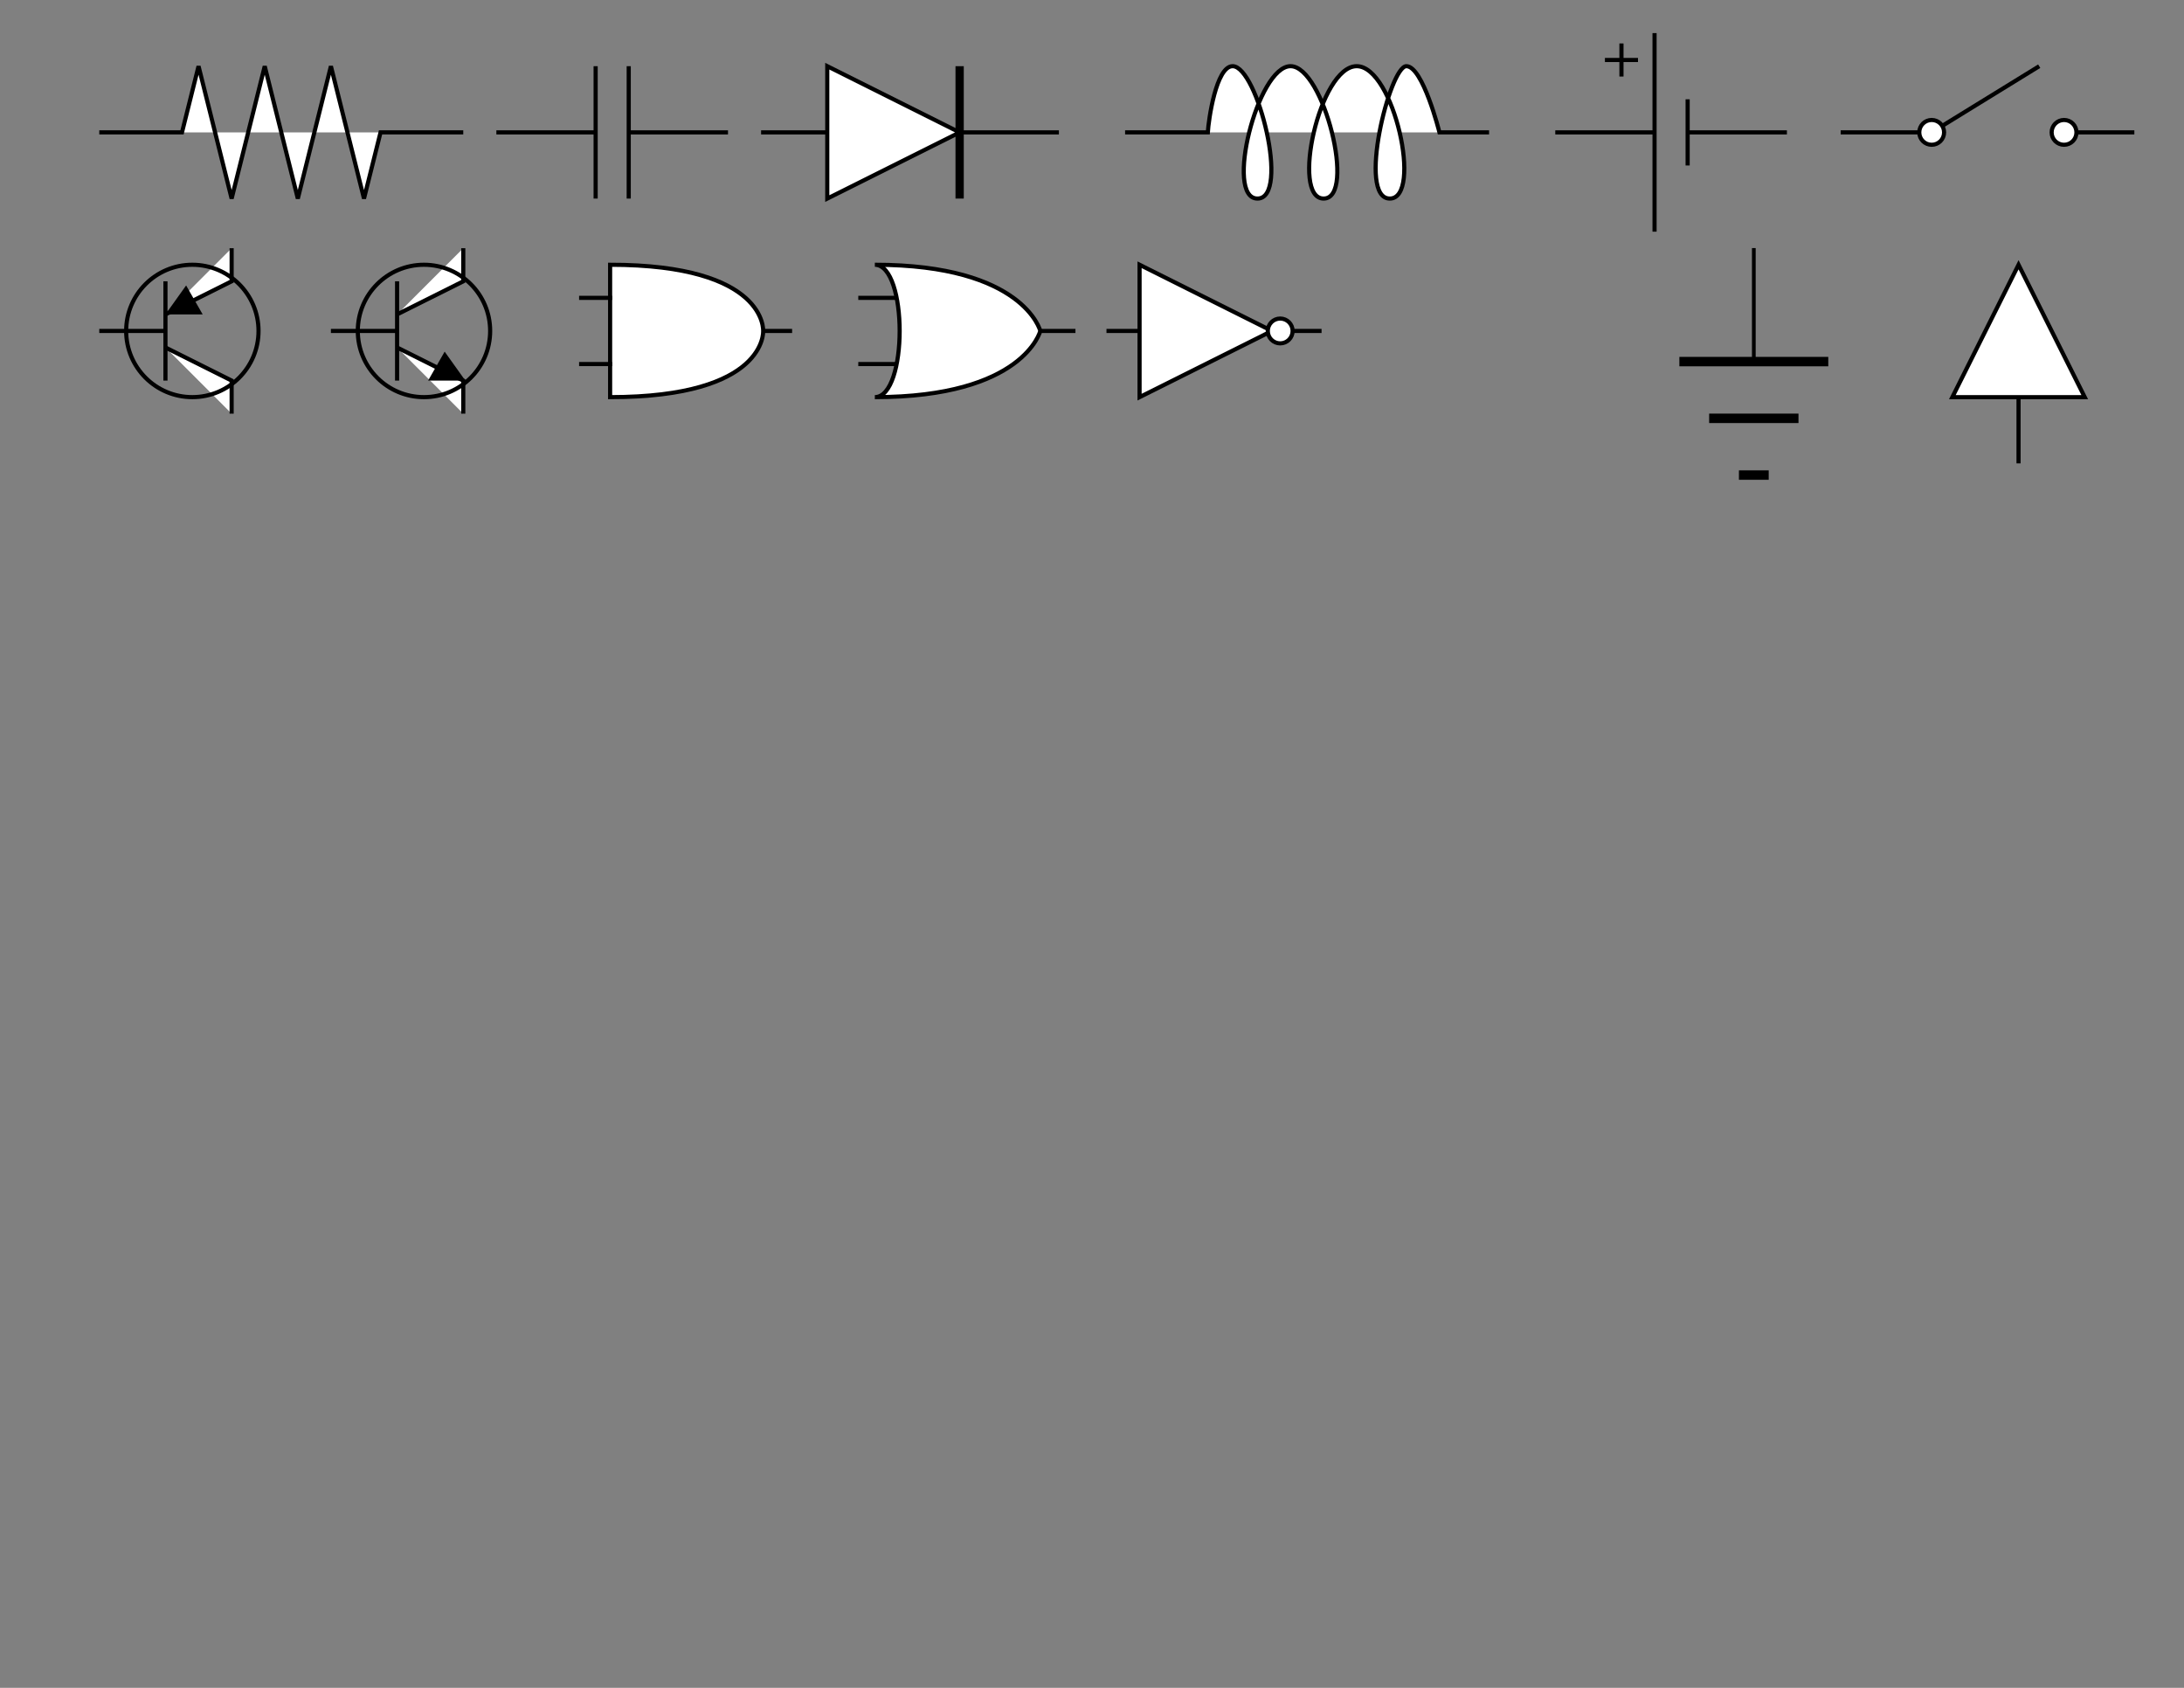 <?xml version="1.0" encoding="UTF-8" standalone="no"?>
<!-- Created with Inkscape (http://www.inkscape.org/) -->

<svg
   width="11in"
   height="8.5in"
   viewBox="0 0 279.4 215.9"
   version="1.1"
   id="svg5"
   inkscape:version="1.2.1 (9c6d41e410, 2022-07-14)"
   sodipodi:docname="CircuitSchematicSymbols.svg"
   xmlns:inkscape="http://www.inkscape.org/namespaces/inkscape"
   xmlns:sodipodi="http://sodipodi.sourceforge.net/DTD/sodipodi-0.dtd"
   xmlns="http://www.w3.org/2000/svg"
   xmlns:svg="http://www.w3.org/2000/svg">
  <rect x="0" y="0" width="279.4" height="215.9" fill="#808080" stroke="none"/>
  <sodipodi:namedview
     id="namedview7"
     pagecolor="#ffffff"
     bordercolor="#000000"
     borderopacity="0.25"
     inkscape:showpageshadow="2"
     inkscape:pageopacity="0.0"
     inkscape:pagecheckerboard="0"
     inkscape:deskcolor="#d1d1d1"
     inkscape:document-units="mm"
     showgrid="true"
     inkscape:zoom="0.61009196"
     inkscape:cx="749.88695"
     inkscape:cy="240.12773"
     inkscape:window-width="1350"
     inkscape:window-height="964"
     inkscape:window-x="139"
     inkscape:window-y="29"
     inkscape:window-maximized="0"
     inkscape:current-layer="layer1">
    <inkscape:grid
       type="xygrid"
       id="grid1360"
       empspacing="4"
       originx="0"
       originy="0" />
  </sodipodi:namedview>
  <defs
     id="defs2" />
  <g
     inkscape:label="Layer 1"
     inkscape:groupmode="layer"
     id="layer1">
    <g
       id="GateAnd"
       inkscape:label="#GateAnd"
       transform="matrix(0.5,0,0,0.5,64.294,28.575)"
       style="stroke-width:1.058;stroke-dasharray:none">
      <path
         id="GateAnd_Output"
         style="fill:none;stroke:#000000;stroke-width:1.058;stroke-dasharray:none"
         d="m 66.675,27.517 h 7.408"
         sodipodi:nodetypes="cc"
         inkscape:label="#GateAnd_Output" />
      <path
         id="GateAnd_Body"
         style="fill:#ffffff;fill-opacity:1;stroke:#000000;stroke-width:1.058;stroke-dasharray:none"
         d="m 27.517,10.583 c 40.217,0 39.158,16.933 39.158,16.933 0,0 1.058,16.933 -39.158,16.933 z"
         sodipodi:nodetypes="cccc"
         inkscape:label="#GateAnd_Body" />
      <path
         id="GateAnd_Input1"
         style="fill:none;stroke:#000000;stroke-width:1.058;stroke-dasharray:none"
         d="m 19.579,19.05 h 8.467"
         sodipodi:nodetypes="cc" />
      <path
         id="rect3913-8-1"
         style="fill:none;stroke:#000000;stroke-width:1.058;stroke-dasharray:none"
         d="m 19.579,35.983 h 8.467"
         sodipodi:nodetypes="cc" />
    </g>
    <path
       id="Resistor"
       style="fill:#ffffff;stroke:#000000;stroke-width:0.529"
       d="M 12.7,16.933 H 23.283 L 25.4,8.467 29.633,25.4 33.867,8.467 38.1,25.4 42.333,8.467 46.567,25.4 48.683,16.933 h 10.583"
       sodipodi:nodetypes="cccccccccc"
       inkscape:label="#Resistor" />
    <path
       id="Inductor"
       style="fill:#ffffff;stroke:#000000;stroke-width:0.529"
       d="m 143.933,16.933 h 10.583 c 0.094,-1.584 1.058,-8.467 3.175,-8.467 3.175,0 7.408,16.933 3.175,16.933 -4.233,0 0,-16.933 4.233,-16.933 4.233,0 8.467,16.933 4.233,16.933 -4.233,0 -0.529,-16.933 4.233,-16.933 4.763,0 8.467,16.933 4.233,16.933 -4.233,0 0,-16.933 2.117,-16.933 2.117,0 4.233,8.467 4.233,8.467 h 6.35"
       sodipodi:nodetypes="ccczzzzzccc"
       inkscape:label="#Inductor" />
    <g
       id="Capacitor"
       inkscape:label="#Capacitor"
       transform="translate(-8.467,-93.133)">
      <path
         id="Capacitor_Input"
         style="fill:#ffffff;stroke:#000000;stroke-width:0.529"
         d="m 71.967,110.067 12.7,-1e-5"
         sodipodi:nodetypes="cc"
         inkscape:label="Capacitor_Input" />
      <path
         id="rect4909-8"
         style="fill:#ffffff;stroke:#000000;stroke-width:0.529"
         d="m 84.667,101.6 v 16.933"
         sodipodi:nodetypes="cc" />
      <path
         id="rect4909-1"
         style="fill:#ffffff;stroke:#000000;stroke-width:0.529"
         d="m 101.6,110.067 -12.7,-1e-5"
         sodipodi:nodetypes="cc" />
      <path
         id="rect4909-8-3"
         style="fill:#ffffff;stroke:#000000;stroke-width:0.529"
         d="m 88.9,101.6 v 16.933"
         sodipodi:nodetypes="cc" />
    </g>
    <g
       id="Capacitor-3"
       inkscape:label="#Capacitor"
       transform="matrix(-1,0,0,1,300.567,-93.133)">
      <path
         id="Capacitor_Input-7"
         style="fill:#ffffff;stroke:#000000;stroke-width:0.529"
         d="m 71.967,110.067 12.7,-1e-5"
         sodipodi:nodetypes="cc"
         inkscape:label="Capacitor_Input" />
      <path
         id="rect4909-8-36"
         style="fill:#ffffff;stroke:#000000;stroke-width:0.529"
         d="m 84.667,105.833 v 8.467"
         sodipodi:nodetypes="cc" />
      <path
         id="rect4909-1-6"
         style="fill:#ffffff;stroke:#000000;stroke-width:0.529"
         d="m 101.6,110.067 -12.7,-1e-5"
         sodipodi:nodetypes="cc" />
      <path
         id="rect4909-8-3-8"
         style="fill:#ffffff;stroke:#000000;stroke-width:0.529"
         d="m 88.9,97.367 v 25.4"
         sodipodi:nodetypes="cc" />
      <path
         id="Capacitor_Input-7-9"
         style="fill:#ffffff;stroke:#000000;stroke-width:0.529"
         d="m 91.017,100.806 h 4.233"
         sodipodi:nodetypes="cc"
         inkscape:label="Capacitor_Input" />
      <path
         id="rect4909-8-36-8"
         style="fill:#ffffff;stroke:#000000;stroke-width:0.529"
         d="m 93.133,98.69 v 4.233"
         sodipodi:nodetypes="cc" />
    </g>
    <g
       id="Ground"
       inkscape:label="#Ground"
       transform="matrix(0,-1.143,-0.9,0,323.427,147.864)">
      <path
         id="rect4909-8-36-0"
         style="fill:#ffffff;stroke:#000000;stroke-width:1.058;stroke-dasharray:none"
         d="m 82.55,103.717 v 12.7 m -6.35,-8.467 v 4.233"
         sodipodi:nodetypes="cccc" />
      <path
         id="rect4909-1-6-8"
         style="fill:#ffffff;stroke:#000000;stroke-width:0.529"
         d="m 101.6,110.067 -12.7,-1e-5"
         sodipodi:nodetypes="cc" />
      <path
         id="rect4909-8-3-8-2"
         style="fill:#ffffff;stroke:#000000;stroke-width:1.058;stroke-dasharray:none"
         d="M 88.9,99.483 V 120.65"
         sodipodi:nodetypes="cc" />
    </g>
    <g
       id="GateOr"
       transform="matrix(0.5,0,0,0.5,88.635,12.7)"
       inkscape:label="#GateOr"
       style="stroke-width:1.058;stroke-dasharray:none">
      <path
         id="GateOr_Output"
         style="fill:none;stroke:#000000;stroke-width:1.058;stroke-dasharray:none"
         d="m 88.9,59.267 8.996,0"
         sodipodi:nodetypes="cc"
         inkscape:label="GateOr_Output" />
      <path
         id="GateOr_Input1"
         style="fill:none;stroke:#000000;stroke-width:1.058;stroke-dasharray:none"
         d="m 42.333,50.8 h 12.7"
         sodipodi:nodetypes="cc" />
      <path
         id="GateOr_Input2"
         style="fill:none;stroke:#000000;stroke-width:1.058;stroke-dasharray:none"
         d="m 42.333,67.733 h 12.7"
         sodipodi:nodetypes="cc"
         inkscape:label="#GateOr_Input2" />
      <path
         id="rect111-4"
         style="fill:#ffffff;fill-opacity:1;stroke:#000000;stroke-width:1.058;stroke-dasharray:none"
         d="m 46.567,42.333 c 38.1,0 42.333,16.933 42.333,16.933 0,0 -4.233,16.933 -42.333,16.933 8.467,0 8.467,-33.867 0,-33.867 z"
         sodipodi:nodetypes="cccc" />
    </g>
    <g
       id="Diode"
       inkscape:label="#Diode"
       transform="translate(-8.467,-93.133)">
      <path
         d="m 114.3,110.067 -8.467,-1e-5"
         style="fill:#ffffff;stroke:#000000;stroke-width:0.529"
         id="path5124"
         sodipodi:nodetypes="cc" />
      <path
         d="m 143.933,110.067 -12.7,0"
         style="fill:#ffffff;stroke:#000000;stroke-width:0.529"
         id="Diode_Output"
         sodipodi:nodetypes="cc"
         inkscape:label="Diode_Output" />
      <path
         id="Diode_Body"
         style="fill:#ffffff;stroke:#000000;stroke-width:0.529"
         d="m 114.3,101.6 16.933,8.467 -16.933,8.467 z"
         sodipodi:nodetypes="cccc"
         inkscape:label="#Diode_Body" />
      <path
         id="rect4909-8-3-4"
         style="fill:#ffffff;stroke:#000000;stroke-width:1.058;stroke-dasharray:none"
         d="m 131.233,101.6 v 16.933"
         sodipodi:nodetypes="cc" />
    </g>
    <g
       id="SignalHigh"
       inkscape:label="#SignalHigh"
       transform="matrix(0,-1,-1,0,368.3,165.1)">
      <path
         d="m 114.3,110.067 -8.467,-1e-5"
         style="fill:#ffffff;stroke:#000000;stroke-width:0.529"
         id="path5124-3"
         sodipodi:nodetypes="cc" />
      <path
         id="SignalHigh_Body"
         style="fill:#ffffff;stroke:#000000;stroke-width:0.529"
         d="m 114.3,101.6 16.933,8.467 -16.933,8.467 z"
         sodipodi:nodetypes="cccc"
         inkscape:label="#SignalHigh_Body" />
    </g>
    <g
       id="GateNot"
       transform="matrix(0.5,0,0,0.5,132.027,8.467)"
       inkscape:label="#GateNot"
       style="stroke-width:1.058;stroke-dasharray:none">
      <path
         id="rect3913-5"
         style="fill:none;stroke:#000000;stroke-width:1.058;stroke-dasharray:none"
         d="m 66.675,67.733 7.408,4e-6"
         sodipodi:nodetypes="cc" />
      <path
         id="rect111-0"
         style="fill:#ffffff;fill-opacity:1;stroke:#000000;stroke-width:1.058;stroke-dasharray:none"
         d="M 27.517,50.8 61.383,67.733 27.517,84.667 Z"
         sodipodi:nodetypes="cccc" />
      <path
         id="GateNot_Input"
         style="fill:none;stroke:#000000;stroke-width:1.058;stroke-dasharray:none"
         d="m 19.05,67.733 h 8.467"
         sodipodi:nodetypes="cc"
         inkscape:label="#GateNot_INput" />
      <circle
         style="fill:#ffffff;fill-opacity:1;stroke:#000000;stroke-width:1.058;stroke-dasharray:none;stroke-opacity:1"
         id="path6010"
         cx="63.5"
         cy="67.733"
         r="3.175" />
    </g>
    <g
       id="Switch"
       transform="translate(216.429,-50.8)"
       inkscape:label="#Switch">
      <path
         id="rect3913-5-3"
         style="fill:none;stroke:#000000;stroke-width:0.529"
         d="m 49.212,67.733 7.408,4e-6"
         sodipodi:nodetypes="cc" />
      <path
         id="GateNot_Input-4"
         style="fill:none;stroke:#000000;stroke-width:0.529"
         d="m 19.05,67.733 11.642,3e-6 13.758,-8.467"
         sodipodi:nodetypes="ccc"
         inkscape:label="#GateNot_INput" />
      <circle
         style="fill:#ffffff;fill-opacity:1;stroke:#000000;stroke-width:0.529;stroke-dasharray:none;stroke-opacity:1"
         id="path6010-3"
         cx="47.625"
         cy="67.733"
         r="1.587" />
      <circle
         style="fill:#ffffff;fill-opacity:1;stroke:#000000;stroke-width:0.529;stroke-dasharray:none;stroke-opacity:1"
         id="path6010-3-1"
         cx="30.692"
         cy="67.733"
         r="1.587" />
    </g>
    <g
       id="TransistorPnp"
       inkscape:label="#TransistorPnp"
       transform="matrix(0.5,0,0,0.5,6.35,12.7)">
      <path
         id="TransistorPnp_Base"
         style="fill:#ffffff;stroke:#000000;stroke-width:1.058;stroke-dasharray:none"
         d="M 12.7,59.267 H 29.633"
         sodipodi:nodetypes="cc"
         inkscape:label="#TransistorPnp_Base" />
      <path
         id="rect4909-8-1"
         style="fill:#ffffff;stroke:#000000;stroke-width:1.058;stroke-dasharray:none"
         d="m 29.633,46.567 v 25.4"
         sodipodi:nodetypes="cc" />
      <path
         style="fill:#ffffff;stroke:#000000;stroke-width:1.058;stroke-dasharray:none"
         d="M 46.567,80.433 V 71.967 L 29.633,63.5"
         id="TransistorPnp_Collector"
         inkscape:label="#TransistorPnp_Collector" />
      <path
         style="fill:#ffffff;stroke:#000000;stroke-width:1.058;stroke-dasharray:none"
         d="m 46.567,38.1 v 8.467 l -16.933,8.467"
         id="rect4909-1-4" />
      <circle
         style="fill:none;fill-opacity:1;stroke:#000000;stroke-width:1.058;stroke-dasharray:none;stroke-opacity:1"
         id="path7169"
         cx="36.512"
         cy="59.267"
         r="16.933" />
      <path
         id="TransistorPnp_Arrow"
         style="fill:#000000;fill-opacity:1;stroke:none;stroke-width:1.058;stroke-dasharray:none"
         d="m 34.925,47.625 4.233,7.408 h -9.525 z"
         sodipodi:nodetypes="cccc"
         inkscape:label="TransistorPnp_Arrow" />
    </g>
    <g
       id="TransistorNpn"
       inkscape:label="#TransistorNpn"
       transform="matrix(0.5,0,0,0.5,35.983,12.7)">
      <path
         id="TransistorNpn_Base"
         style="fill:#ffffff;stroke:#000000;stroke-width:1.058;stroke-dasharray:none"
         d="M 12.7,59.267 H 29.633"
         sodipodi:nodetypes="cc"
         inkscape:label="#TransistorNpn_Base" />
      <path
         id="rect4909-8-1-7"
         style="fill:#ffffff;stroke:#000000;stroke-width:1.058;stroke-dasharray:none"
         d="m 29.633,46.567 v 25.4"
         sodipodi:nodetypes="cc" />
      <path
         style="fill:#ffffff;stroke:#000000;stroke-width:1.058;stroke-dasharray:none"
         d="M 46.567,80.433 V 71.967 L 29.633,63.5"
         id="TransistorNpn_Emitter" />
      <path
         style="fill:#ffffff;stroke:#000000;stroke-width:1.058;stroke-dasharray:none"
         d="m 46.567,38.1 v 8.467 l -16.933,8.467"
         id="TransistorNpn_Collector" />
      <circle
         style="fill:none;fill-opacity:1;stroke:#000000;stroke-width:1.058;stroke-dasharray:none;stroke-opacity:1"
         id="path7169-8"
         cx="36.512"
         cy="59.267"
         r="16.933" />
      <path
         id="rect9361-3"
         style="fill:#000000;fill-opacity:1;stroke:none;stroke-width:0.529"
         d="m 41.804,64.558 -4.233,7.408 h 9.525 z"
         sodipodi:nodetypes="cccc" />
    </g>
    <g
       id="Diode-5"
       inkscape:label="#Diode"
       transform="rotate(90,107.95,99.483)" />
  </g>
</svg>
